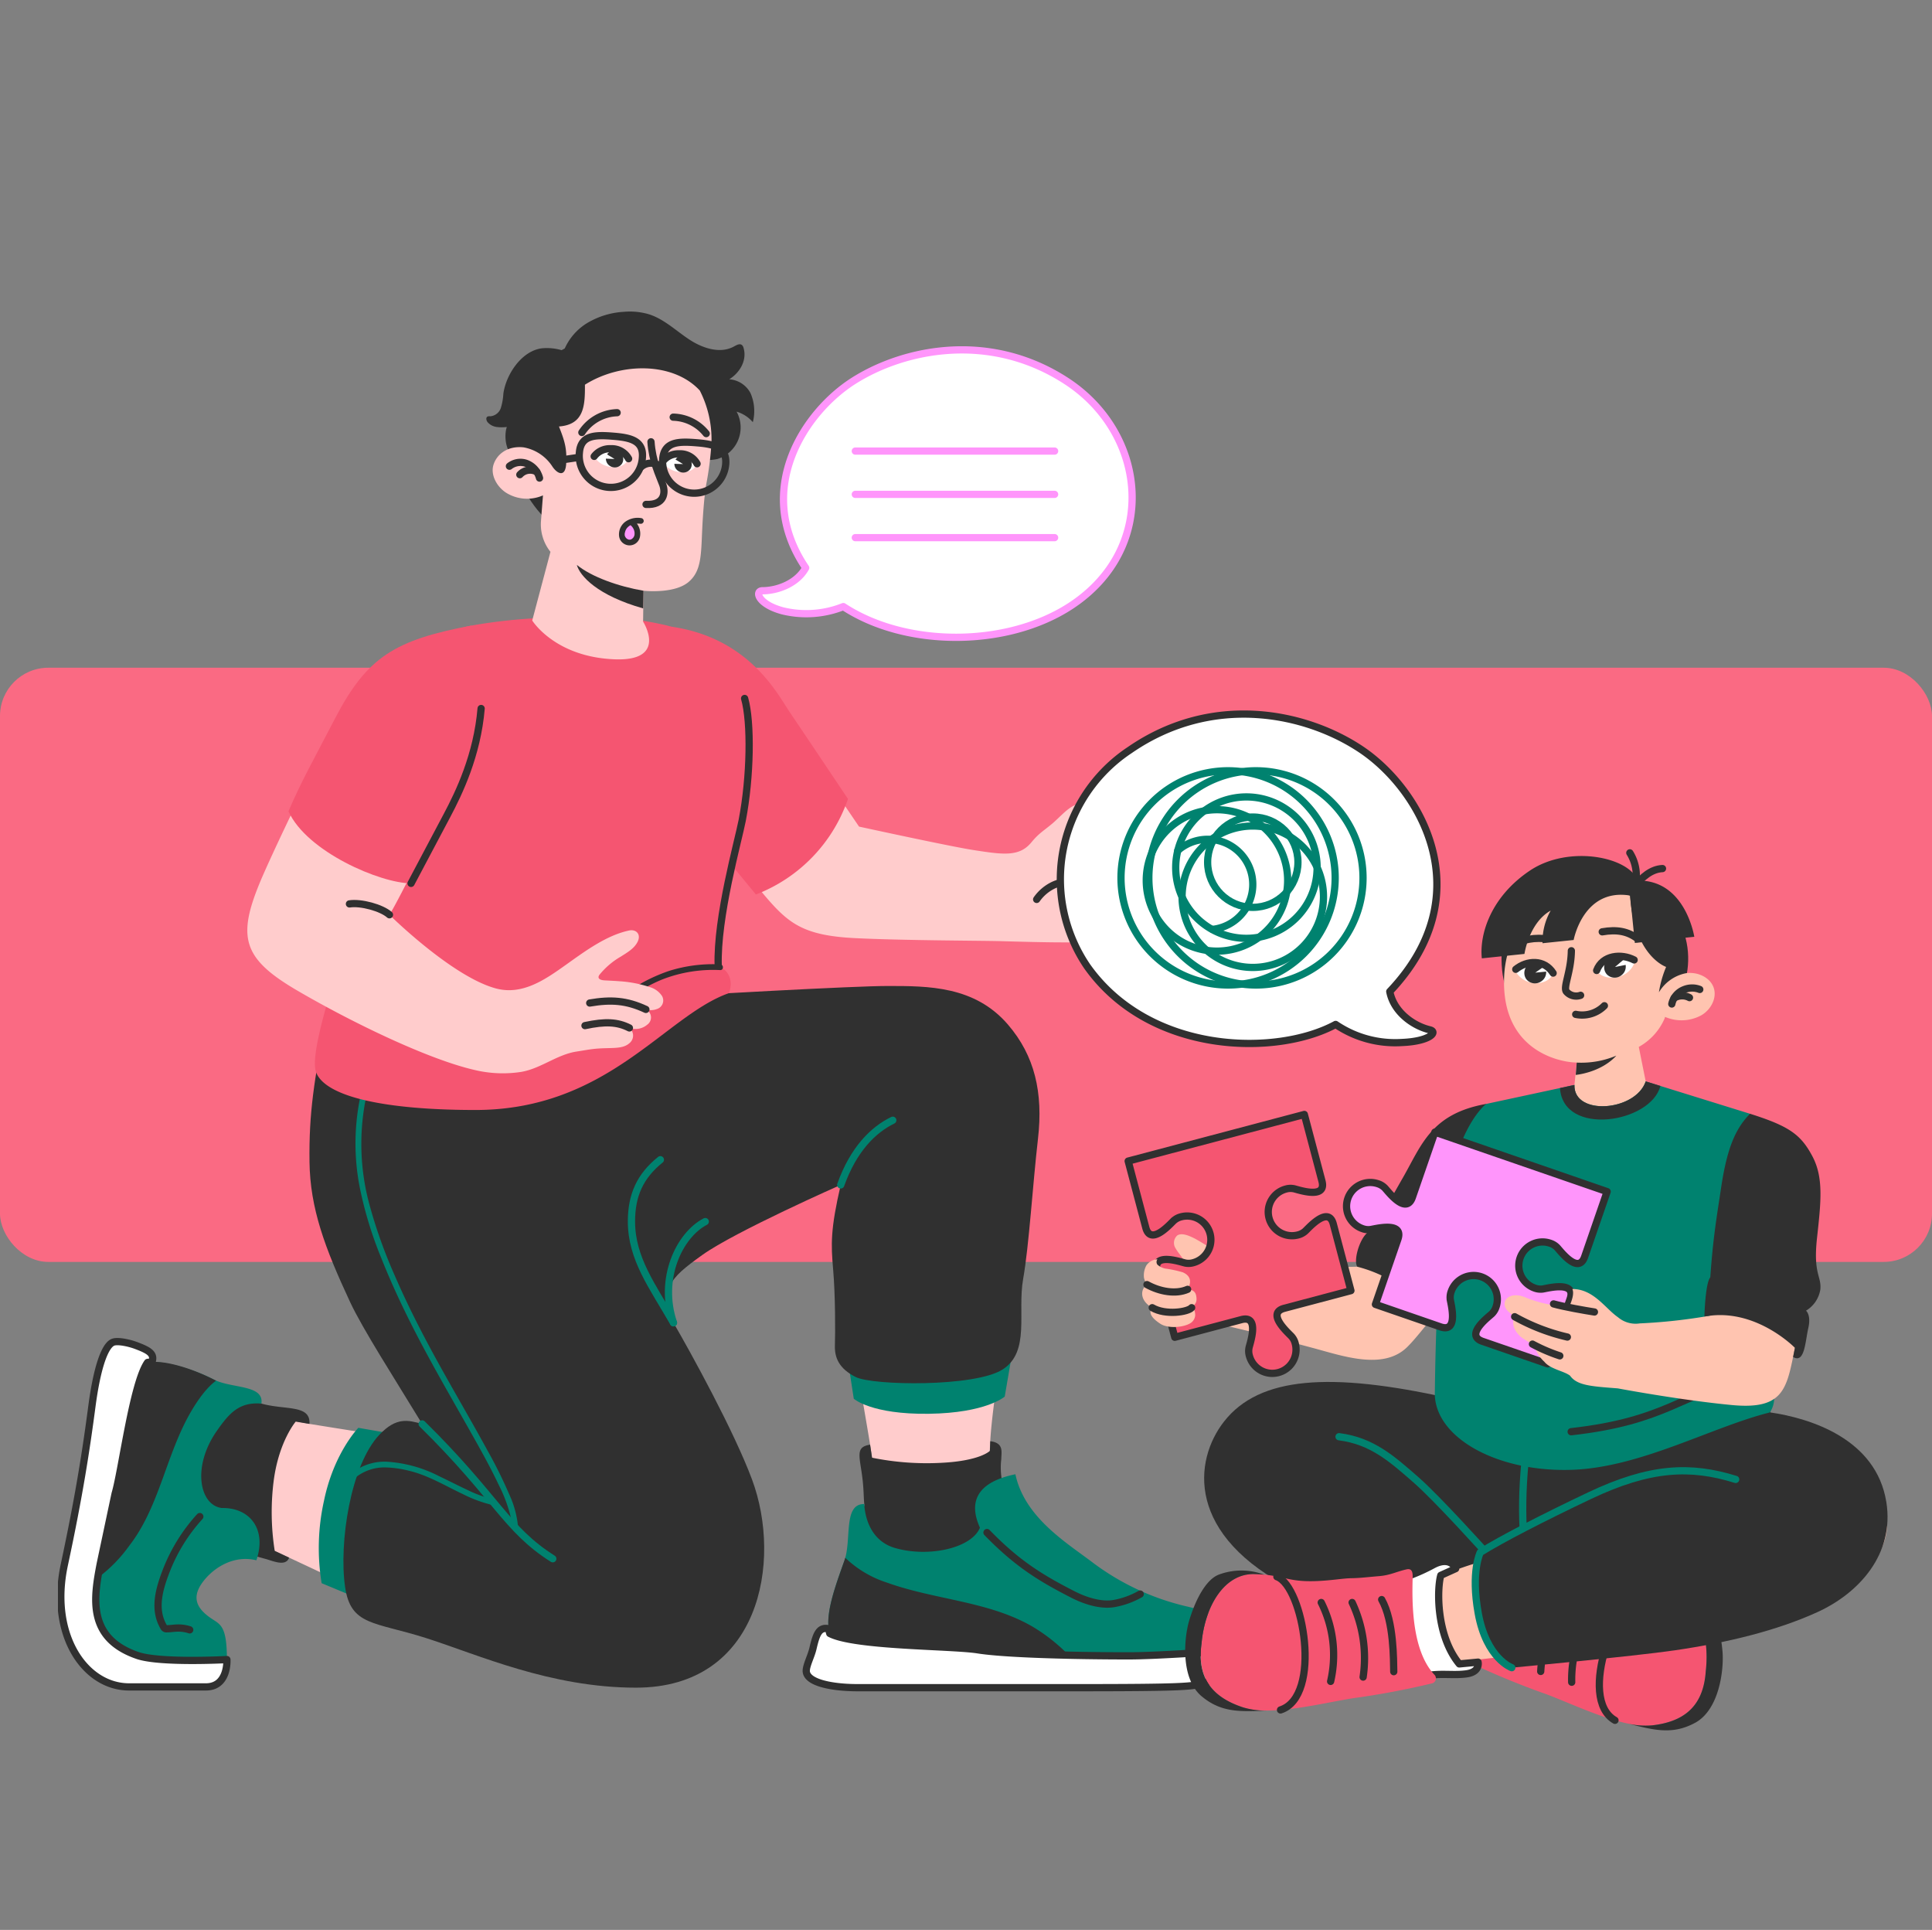 <svg xmlns="http://www.w3.org/2000/svg" xmlns:xlink="http://www.w3.org/1999/xlink" width="400" height="399.5" viewBox="0 0 400 399.5">
  <rect x="0" y="0" width="400" height="399.5" fill="#808080" stroke="none"/>
  <defs>
    <clipPath id="clip-path">
      <rect id="Rectángulo_418219" data-name="Rectángulo 418219" width="400" height="399.5" transform="translate(1020 799.874)" fill="#192b44" stroke="#707070" stroke-width="1" opacity="0.38"/>
    </clipPath>
    <clipPath id="clip-path-2">
      <rect id="Rectángulo_418399" data-name="Rectángulo 418399" width="378.799" height="293.691" fill="none"/>
    </clipPath>
  </defs>
  <g id="Enmascarar_grupo_1207353" data-name="Enmascarar grupo 1207353" transform="translate(-1020 -799.874)" clip-path="url(#clip-path)">
    <rect id="Rectángulo_418208" data-name="Rectángulo 418208" width="400" height="123" rx="10" transform="translate(1020 938.097)" fill="#fa6a83"/>
    <g id="Grupo_1207702" data-name="Grupo 1207702" transform="translate(1032 864.374)">
      <g id="Grupo_1207695" data-name="Grupo 1207695">
        <g id="Grupo_1207694" data-name="Grupo 1207694" clip-path="url(#clip-path-2)">
          <path id="Trazado_1051499" data-name="Trazado 1051499" d="M109.713,193.636H58.551c-2.089,14.158-4.061,23.828,2.064,40.8,7.108,19.7,20.653,30.085,27.463,41.757-5.16-.761-16.865-2.865-24.87-4.136-7.474-1.187-2.428-.379-9.9-1.581a163.379,163.379,0,0,1-18.791-4.74c-3.58-1.385-7.081-3.066-10.867-3.827a9.349,9.349,0,0,0-6.232.482c-2.7,1.447-3.8,4.7-4.61,7.651q-2.477,8.99-4.425,18.115C6.8,295.572,5.479,303.147,6.146,310.7a13.692,13.692,0,0,0,1.509,5.734,10.5,10.5,0,0,0,5.082,4.2,24.71,24.71,0,0,0,6.508,1.545,77.834,77.834,0,0,0,11.076.628,5.269,5.269,0,0,0,3.106-.722c1.289-.952,1.474-2.81,1.264-4.4a7.638,7.638,0,0,0-1.192-3.412c-1.281-1.825-3.613-2.7-4.864-4.548a6.933,6.933,0,0,1-.6-5.8,20.545,20.545,0,0,1,2.8-5.313,20.694,20.694,0,0,1,3.115-3.978,5.8,5.8,0,0,1,6.574-1.389c1.5.607,4.125,2.863,5.6,3.523,0,0,4.807,2.248,8.827,4.133C65.128,305.67,73.3,310.3,83.66,314.676c10.992,4.636,16.952,6.352,29.219,8.071,25.84,3.622,32.218-15.732,30.813-30.479-1.733-18.188-22.013-34.362-33.979-98.632" transform="translate(-1.24 -40.222)" fill="#fcc"/>
          <path id="Trazado_1051500" data-name="Trazado 1051500" d="M53.378,287.631c.267-4.051-5.022-2.824-9.952-4.209-2.526-.71-6.672-2.644-8.733-3.185s-8.306-3.425-11.263-3.883a8.525,8.525,0,0,0-7.62,2.081c-2.069,1.98-3.319,8.3-4.156,15.625-.529,4.629-3.02,15.815-3.754,19.161-1.981,9.038-2.353,12.569.234,17.484s9.354,8.891,16.076,11.3,9.538-2.691,10.777-5.2.342-5.378-1.748-7.592-5.857-1.189-4.309-5.245,3.455-7.591,6.722-8.889,6.971.07,8.505.463,4.32,1.753,5.01-.232l-2.978-1.394a51.452,51.452,0,0,1-.214-14.527c1.07-8.171,4.557-12.234,4.557-12.234Z" transform="translate(-1.309 -57.373)" fill="#303030"/>
          <path id="Trazado_1051501" data-name="Trazado 1051501" d="M16.9,334.591c7.135,3.522,20.061,2.009,20.061,1.455,0-7.321-1.459-7.238-3.516-8.706-2.634-1.878-3.7-3.968-1.828-6.844s6.27-6.267,11.446-5c2.177-6.364-1.284-10.923-7.153-10.82-4.627-.571-6.208-8.539-1.06-15.926,2.634-3.781,4.682-6.039,9.253-5.694.566-3.958-6.136-3.075-9.849-4.972-4.009-2.052-9.338-3.662-12.8-3.634a6.389,6.389,0,0,0-.913.08C17.5,278.8,15.995,291.866,13.811,301.7c-1.038,4.678-2.2,9.869-3.1,14.625C9.186,324.4,7.6,330,16.9,334.591" transform="translate(-1.983 -57.009)" fill="#00826f"/>
          <path id="Trazado_1051502" data-name="Trazado 1051502" d="M34.8,314.84a35.906,35.906,0,0,0-6.912,11.124c-1.45,3.758-2.751,7.982-.572,11.714a.615.615,0,0,0,.664.384c1.265.011,2.583-.47,4.731.222" transform="translate(-5.434 -65.399)" fill="none" stroke="#303030" stroke-linecap="round" stroke-linejoin="round" stroke-width="1.5"/>
          <path id="Trazado_1051503" data-name="Trazado 1051503" d="M10.431,319.107a30.068,30.068,0,0,0,6.487-6.618c5.871-7.544,7.428-17.531,11.83-26.016,1.417-2.732,3.684-6.355,6.159-8.175-.161-.074-.324-.145-.476-.223-4.376-2.233-10.22-4.144-13.707-3.551C17.683,278.8,15.413,296.942,14,301.693c-.943,3.169-2.049,9.927-3.568,17.414" transform="translate(-2.167 -57.002)" fill="#303030"/>
          <path id="Trazado_1051504" data-name="Trazado 1051504" d="M1.473,315.328C-1.641,329.87,5.764,340.6,14.884,340.6h15.9c4.7,0,4.35-5.658,4.35-5.658s-13.816.753-18.487-.841c-10.6-3.621-9.022-12.186-7.758-18.877l3.1-14.624c1.422-4.756,3.689-22.9,6.727-27.172a6.394,6.394,0,0,1,.913-.08l.02-.074c.542-1.685-.739-2.374-3.309-3.341-1.376-.523-3.8-1.067-4.785-.678-1.663.656-3.29,5.058-4.376,13.292-1.177,8.931-2.587,18.244-5.7,32.786" transform="translate(-0.156 -55.901)" fill="#fff"/>
          <path id="Trazado_1051505" data-name="Trazado 1051505" d="M1.473,315.328C-1.641,329.87,5.764,340.6,14.884,340.6h15.9c4.7,0,4.35-5.658,4.35-5.658s-13.816.753-18.487-.841c-10.6-3.621-9.022-12.186-7.758-18.877l3.1-14.624c1.422-4.756,3.689-22.9,6.727-27.172a6.394,6.394,0,0,1,.913-.08l.02-.074c.542-1.685-.739-2.374-3.309-3.341-1.376-.523-3.8-1.067-4.785-.678-1.663.656-3.29,5.058-4.376,13.292C6,291.472,4.587,300.785,1.473,315.328Z" transform="translate(-0.156 -55.901)" fill="none" stroke="#303030" stroke-linecap="round" stroke-linejoin="round" stroke-width="1.5"/>
          <path id="Trazado_1051506" data-name="Trazado 1051506" d="M177.752,215.424c-2.772,12.388.486,27.864,1.9,37.014,3.1,20.034,5.271,26.718,3.4,33.654-1.036,3.841-10.576,20.126-5.616,23.649a7.9,7.9,0,0,0,2.4,1.005c18.26,5.325,47.373,3.953,56.944,3.487s12.268-1.052,12.625-2.222a3.349,3.349,0,0,0-1.871-3.575c-5.561-2.549-10.913-3.444-20.724-10.224a113.277,113.277,0,0,1-16.551-14.8c-3.828-4.213-2.76-12.729-1.291-23.833,2.336-17.657,4.922-28.9,7.031-43.716,3.266-22.924-4.281-34.913-21.146-36.9-17.918-2.107-72.684,6.416-72.684,6.416H72.65c-8.3,48.886,11.531,65.451,46.462,52.832,24.924-9,58.641-22.792,58.641-22.792" transform="translate(-14.7 -37.106)" fill="#fcc"/>
          <path id="Trazado_1051507" data-name="Trazado 1051507" d="M210.256,295.863c-2.752.424-2.348,1.869-1.79,5.5s.4,5.471.61,6.96c-.489,3.1-5.75,17.013-6.244,21.157s.3,6.846,9.923,8.434S247.386,340.3,259.591,340s18.546-1.137,18.258-4.068-1.29-3.671-5.358-5.358-9.421-2.605-19.151-9.789-13.748-11.422-15.182-15.216a14.947,14.947,0,0,1-.743-6.723c0-1.389.614-3.348-2.279-3.7l-.082,1.993s-1.956,2.084-10.093,2.481a56.748,56.748,0,0,1-14.306-1.061" transform="translate(-42.109 -61.307)" fill="#303030"/>
          <path id="Trazado_1051508" data-name="Trazado 1051508" d="M282.458,335.359a29.86,29.86,0,0,1,.792,5.007,95.414,95.414,0,0,1-18.589,2.306,246.459,246.459,0,0,1-32.382-2.55c-5.4-.861-25.561-.693-30.671-3.389a7.128,7.128,0,0,1-.221-.987c-.535-3.777,1.606-9.443,3.263-14.123,1.532-4.334-.316-11.719,4.091-11.677.273,4.093,2.14,7.847,6.32,9.08,6.944,2.048,15.938.068,17.638-4.192-2.538-5.6-.311-9.494,7.343-11.054,1.922,9.065,10.842,14.317,16.225,18.441a51.868,51.868,0,0,0,18.342,8.7c3.505.892,6.957,1.278,7.85,4.442" transform="translate(-41.815 -63.101)" fill="#00826f"/>
          <path id="Trazado_1051509" data-name="Trazado 1051509" d="M242.775,319.01c6.2,6.383,11.073,9.4,17.83,12.844,3.412,1.737,6.4,2.223,8.479,1.852a17,17,0,0,0,5.411-1.959" transform="translate(-50.429 -66.265)" fill="none" stroke="#303030" stroke-linecap="round" stroke-linejoin="round" stroke-width="1.5"/>
          <path id="Trazado_1051510" data-name="Trazado 1051510" d="M251.991,346.736a36.923,36.923,0,0,0-8.345-6.845c-9.1-5.315-20.237-5.562-30.153-9.134a22.31,22.31,0,0,1-8.671-5.147c-.057.186-.112.376-.174.553-1.8,5.107-4.2,11.38-3.04,15.1,5.114,2.7,25.27,2.535,30.668,3.388,3.6.569,11.312,1.514,19.715,2.082" transform="translate(-41.815 -67.636)" fill="#303030"/>
          <path id="Trazado_1051511" data-name="Trazado 1051511" d="M277.975,355.372c-2.494.738-4.112.955-27.177.955h-44.59c-5.523,0-10.768-1.093-10.663-3.568.05-1.167,1.02-2.973,1.391-4.554.682-2.949,1.249-4.449,3.169-4.1l.083.011a7.263,7.263,0,0,0,.221.986c5.11,2.7,25.267,2.528,30.672,3.389s18.957,1.247,31.308,1.247c6,0,19.663-1,19.663-1a13.043,13.043,0,0,1-.487,3.265,5.005,5.005,0,0,1-3.59,3.375" transform="translate(-40.618 -71.467)" fill="#fff"/>
          <path id="Trazado_1051512" data-name="Trazado 1051512" d="M277.975,355.372c-2.494.738-4.112.955-27.177.955h-44.59c-5.523,0-10.768-1.093-10.663-3.568.05-1.167,1.02-2.973,1.391-4.554.682-2.949,1.249-4.449,3.169-4.1l.083.011a7.263,7.263,0,0,0,.221.986c5.11,2.7,25.267,2.528,30.672,3.389s18.957,1.247,31.308,1.247c6,0,19.663-1,19.663-1a13.043,13.043,0,0,1-.487,3.265A5.005,5.005,0,0,1,277.975,355.372Z" transform="translate(-40.618 -71.467)" fill="none" stroke="#303030" stroke-linecap="round" stroke-linejoin="round" stroke-width="1.5"/>
          <path id="Trazado_1051513" data-name="Trazado 1051513" d="M84.722,293.105l-8.366-1.457s-5.067,5.165-7.113,15.1a45,45,0,0,0-.487,17.066l8.185,3.4Z" transform="translate(-14.164 -60.581)" fill="#00826f"/>
          <path id="Trazado_1051514" data-name="Trazado 1051514" d="M206.626,274.992l1.059,6.909s3.62,3.274,15.538,3.112,15.715-3.557,15.715-3.557l1.325-7.758Z" transform="translate(-42.92 -56.853)" fill="#00826f"/>
          <path id="Trazado_1051515" data-name="Trazado 1051515" d="M210.343,184.2c-6.89-8-16.445-8-24.989-7.993C171.6,176.223,69.222,182.6,69.222,182.6c-2.555,13.21-3.621,19.848-3.491,30.006.122,9.612,3.168,17.8,8.419,29.054,2.571,5.511,9.095,15.663,14.905,25.2-2.939-.8-5.319-1.455-8.816,2.2-6.011,6.293-8.454,22.475-7.138,31.559,1.17,8.084,6.085,7.162,16.807,10.585s25.721,10.254,43.43,10.254c25.6,0,30.347-26.1,24.012-43.1-3.716-9.972-12.586-26.106-16.261-32.433-2.432-7.259-1.2-8.916,5.981-14.046,6.782-4.846,28.642-14.494,28.642-14.494-2.119,9.171-2.027,12.237-1.568,17.474s.46,13.112.367,15.684.81,4.852,4.319,6.616,24.68,2.111,30.421-1.579,3.008-11.824,4.232-18.714,1.982-19.572,3.075-29.041c1.1-9.555-.686-17.2-6.215-23.622" transform="translate(-13.652 -36.602)" fill="#303030"/>
          <path id="Trazado_1051516" data-name="Trazado 1051516" d="M85.6,183.46c-.059.144.006-.01-.055.133-.035.079-.07.159-.106.238q-.126.279-.261.555c-.192.4-.391.788-.593,1.181-.48.933-.969,1.863-1.439,2.8a56.076,56.076,0,0,0-3.2,7.645,47.237,47.237,0,0,0-1.277,23.473,80.43,80.43,0,0,0,4.495,14.63c1.821,4.592,3.9,9.08,6.12,13.491,4.083,8.1,8.692,15.909,13.128,23.816,1.76,3.138,3.5,6.3,5.033,9.553a30.251,30.251,0,0,1,2.64,7.4,9.546,9.546,0,0,1,.15,1.358c.031.762,1.219.766,1.188,0A20.265,20.265,0,0,0,109.6,282.9a95.349,95.349,0,0,0-4.45-9c-4.217-7.733-8.761-15.281-12.864-23.077C90,246.493,87.84,242.1,85.9,237.608a102.476,102.476,0,0,1-5.1-14.158,47.913,47.913,0,0,1-.349-24.956,48.961,48.961,0,0,1,3.038-8.111c.883-1.865,1.894-3.666,2.782-5.527q.256-.534.479-1.081c.29-.708-.86-1.016-1.146-.316" transform="translate(-16.155 -38.026)" fill="#00826f"/>
          <path id="Trazado_1051517" data-name="Trazado 1051517" d="M77.8,303.611a9.618,9.618,0,0,1,5.993-1.929,22.3,22.3,0,0,1,4.942.711c3.929.941,7.5,3.131,11.123,4.834a27.8,27.8,0,0,0,6.125,2.252c.746.154,1.066-.992.316-1.146a25.6,25.6,0,0,1-5.562-2c-1.99-.923-3.935-1.939-5.919-2.875A27.207,27.207,0,0,0,84.072,300.5a10.76,10.76,0,0,0-6.873,2.086c-.6.455-.012,1.487.6,1.026" transform="translate(-15.983 -62.419)" fill="#00826f"/>
          <path id="Trazado_1051518" data-name="Trazado 1051518" d="M215.327,211.289c-4.068,1.977-8.142,6.021-10.776,13.384" transform="translate(-42.489 -43.889)" fill="none" stroke="#00826f" stroke-linecap="round" stroke-linejoin="round" stroke-width="1.5"/>
          <path id="Trazado_1051519" data-name="Trazado 1051519" d="M155.854,221.6c-4.214,3.381-5.988,7.359-5.987,12.778,0,7.7,4.351,13.4,8.7,20.977" transform="translate(-31.13 -46.031)" fill="none" stroke="#00826f" stroke-linecap="round" stroke-linejoin="round" stroke-width="1.5"/>
          <path id="Trazado_1051520" data-name="Trazado 1051520" d="M167.158,237.761c-5.435,2.838-9.658,11.891-6.581,20.952" transform="translate(-33.139 -49.388)" fill="none" stroke="#00826f" stroke-linecap="round" stroke-linejoin="round" stroke-width="1.5"/>
          <path id="Trazado_1051521" data-name="Trazado 1051521" d="M95.172,290.627c15.51,15.261,17.355,21.788,27.044,27.91" transform="translate(-19.769 -60.369)" fill="none" stroke="#00826f" stroke-linecap="round" stroke-linejoin="round" stroke-width="1.5"/>
          <path id="Trazado_1051522" data-name="Trazado 1051522" d="M255.14,142.415a17.307,17.307,0,0,1-4.48.1,32.675,32.675,0,0,0,7.232-2.223c2.865-1.14,6.517-3.451,6.4-5.389a1.736,1.736,0,0,0-1.987-1.914c.757-.8,2.077-2.1.421-3.279-1.447-1.027-4.944.581-7.628,1.58-1.577.588-3.82,1.217-6.215,2.079a37.572,37.572,0,0,0,7.494-4.96c1.554-1.322,3.2-2.691,2.008-4.009s-3.547.02-5.1.991a52.942,52.942,0,0,1-6.878,3.642c-1.679.581-4.033,1.462-3.8-.5s3.474-3.841,3.76-6.045c.185-1.423-.572-3.024-2.189-2.285s-3.084,2.5-4.554,3.743c-1.9,1.6-2.786,2-4.377,3.93-2.5,3.038-5.849,2.536-11.926,1.6-5.013-.775-23.755-4.866-23.755-4.866l-19-27.99c-4.785-5.664-10.656-9.367-18.26-9.953v28.806s13.916,18.963,17.917,23.634c4.8,5.607,7.947,8.067,18.516,8.591,10.051.5,26.14.512,30.08.623s9.69.271,13.4.256a49.378,49.378,0,0,0,9.544-.707c2.641-.51,8.276-1.5,7.985-4.205-.171-1.589-1.793-1.656-4.607-1.234" transform="translate(-33.713 -18)" fill="#fcc"/>
          <path id="Trazado_1051523" data-name="Trazado 1051523" d="M272.267,149.935a47.529,47.529,0,0,0,12.831-4.757" transform="translate(-56.555 -30.156)" fill="none" stroke="#303030" stroke-linecap="round" stroke-linejoin="round" stroke-width="1.5"/>
          <path id="Trazado_1051524" data-name="Trazado 1051524" d="M265.276,149.054a9.478,9.478,0,0,0-5.979.551,8.907,8.907,0,0,0-3.542,2.981" transform="translate(-53.125 -30.905)" fill="none" stroke="#303030" stroke-linecap="round" stroke-linejoin="round" stroke-width="1.5"/>
          <path id="Trazado_1051525" data-name="Trazado 1051525" d="M160,82.287c16.336,2.234,22.239,14.031,24.756,17.745S196.8,117.97,196.8,117.97a32.446,32.446,0,0,1-19.062,19.786L160,116.209Z" transform="translate(-33.236 -17.093)" fill="#f55571"/>
          <path id="Trazado_1051526" data-name="Trazado 1051526" d="M117.384,79.914a109.1,109.1,0,0,0-17.8,1.659,20.655,20.655,0,0,0-13.695,9.3A44.069,44.069,0,0,0,80.1,104.815c-3.441,15.946-3.309,21.716-3.941,31.28-.445,6.737-10.83,32.937-8.736,38.038s14.627,7.719,32.953,7.719c27.441,0,39.282-19.576,52.492-24.191,0,0,1.685-3.891-2.225-5.65-.328-10.026,4.148-25.868,4.968-30.1,2.748-14.2,1.1-26.715-1.158-29.868A25.379,25.379,0,0,0,140.1,81.573c-9.733-2.309-16.38-1.7-22.719-1.659" transform="translate(-13.947 -16.578)" fill="#f55571"/>
          <path id="Trazado_1051527" data-name="Trazado 1051527" d="M172.532,156.429c-.328-10.026,4.148-25.868,4.968-30.1,1.739-8.988,1.9-20.369.5-25.25" transform="translate(-35.835 -20.996)" fill="#f55571"/>
          <path id="Trazado_1051528" data-name="Trazado 1051528" d="M172.532,156.429c-.328-10.026,4.148-25.868,4.968-30.1,1.739-8.988,1.9-20.369.5-25.25" transform="translate(-35.835 -20.996)" fill="none" stroke="#303030" stroke-linecap="round" stroke-linejoin="round" stroke-width="1.5"/>
          <path id="Trazado_1051529" data-name="Trazado 1051529" d="M159.992,170.545a30.473,30.473,0,0,0-10.591,1.364,34.382,34.382,0,0,0-8.068,3.994c-2.48,1.616-4.823,3.429-7.251,5.121a47.686,47.686,0,0,1-9.918,5.413A44.694,44.694,0,0,1,110.8,189.41c-.76.049-.765,1.238,0,1.188a46.087,46.087,0,0,0,22.563-7.645c4.92-3.281,9.446-7.286,15.034-9.43a29.157,29.157,0,0,1,11.6-1.791c.765.029.764-1.16,0-1.188" transform="translate(-22.896 -35.42)" fill="#303030"/>
          <path id="Trazado_1051530" data-name="Trazado 1051530" d="M135.384,159.413a4.524,4.524,0,0,0-2.576-1.9,24.635,24.635,0,0,0-6.215-1.208c-1.061-.089-2.123-.123-3.186-.187-.715-.043-1.614-.326-1.008-1.164a15.937,15.937,0,0,1,4.466-3.786c1.284-.826,2.721-1.628,3.419-3.024.8-1.6-.338-2.645-1.737-2.351-4.69.983-9.135,4.281-13.038,7.06-4.243,3.022-8.992,6.394-14.483,4.956-9.09-2.38-22.115-15.253-22.113-15.265C80.869,139.468,89.2,122.51,89.2,122.51s10.375-23.536,5.593-37.4c-17.038,1.99-19.55,5.126-31.308,26.861-2.941,5.436-9.28,18.862-11.175,23.352C47.293,147.211,48.45,151.6,59.951,158.3s27.018,14.147,36.462,16.338a25.026,25.026,0,0,0,9.748.433c4.106-.689,7.416-3.6,11.513-4.22,1.579-.239,2.811-.5,4.4-.616,3.092-.217,5.118.145,6.544-1.131a2.014,2.014,0,0,0-.029-3.133,3.768,3.768,0,0,0,3.694-.678,1.827,1.827,0,0,0-.284-3.156,3.559,3.559,0,0,0,2.324-.1,1.848,1.848,0,0,0,1.056-2.622" transform="translate(-10.28 -17.678)" fill="#fcc"/>
          <path id="Trazado_1051531" data-name="Trazado 1051531" d="M76.17,154.743c2.393-.377,6.689.814,8.286,2.251" transform="translate(-15.822 -32.129)" fill="none" stroke="#303030" stroke-linecap="round" stroke-linejoin="round" stroke-width="1.5"/>
          <path id="Trazado_1051532" data-name="Trazado 1051532" d="M85.615,135.4l7.468-14.1c3.778-7.123,10.716-21.827,5.065-39.273-15.86,2.99-21.64,6.477-28.281,19.263-4.63,8.915-6.9,12.849-9.628,19.191,3.789,8.39,19.055,14.9,25.376,14.915" transform="translate(-12.513 -17.04)" fill="#f55571"/>
          <path id="Trazado_1051533" data-name="Trazado 1051533" d="M92.268,139.906l7.468-14.1c2.451-4.62,6.229-12.427,7.042-22.1" transform="translate(-19.166 -21.542)" fill="#f55571"/>
          <path id="Trazado_1051534" data-name="Trazado 1051534" d="M92.268,139.906l7.468-14.1c2.451-4.62,6.229-12.427,7.042-22.1" transform="translate(-19.166 -21.542)" fill="none" stroke="#303030" stroke-linecap="round" stroke-linejoin="round" stroke-width="1.5"/>
          <path id="Trazado_1051535" data-name="Trazado 1051535" d="M138.961,180.551c4.387-.747,7.6-.558,11.628,1.322" transform="translate(-28.865 -37.419)" fill="none" stroke="#303030" stroke-linecap="round" stroke-linejoin="round" stroke-width="1.5"/>
          <path id="Trazado_1051536" data-name="Trazado 1051536" d="M137.719,186.407c4.216-.9,6.717-.775,9.2.48" transform="translate(-28.607 -38.599)" fill="none" stroke="#303030" stroke-linecap="round" stroke-linejoin="round" stroke-width="1.5"/>
          <path id="Trazado_1051537" data-name="Trazado 1051537" d="M118.221,24.518c-1.294,10.945,6.7,24,18.163,25.357s22.04-9.506,23.334-20.45S152.772,8.51,141.313,7.155s-21.8,6.419-23.092,17.364" transform="translate(-24.528 -1.454)" fill="#303030"/>
          <path id="Trazado_1051538" data-name="Trazado 1051538" d="M121.707,31.5a6.264,6.264,0,0,1-4.487-1.817c-1.44-1.382-1.55-4.342-1.031-5.8a8.1,8.1,0,0,1-2.141,0,3.01,3.01,0,0,1-1.849-1c-.277-.345-.393-.954,0-1.156a1.21,1.21,0,0,1,.574-.054,2.531,2.531,0,0,0,2.186-1.755,12.731,12.731,0,0,0,.512-2.931c.54-3.924,3.725-8.826,7.953-9.385a10.958,10.958,0,0,1,4.549.524,11.821,11.821,0,0,1,5-5.842A16.6,16.6,0,0,1,140.41.048a13.911,13.911,0,0,1,5.248.524c3.13,1.01,5.574,3.415,8.323,5.22s6.4,3.018,9.266,1.413c.509-.284,1.158-.647,1.615-.284a1.178,1.178,0,0,1,.345.622c.74,2.574-.8,5.128-2.969,6.47a5.4,5.4,0,0,1,4.381,2.828,9.214,9.214,0,0,1,.5,6.051,7.032,7.032,0,0,0-3.358-2.173,6.833,6.833,0,0,1-4.021,9.811,11.521,11.521,0,0,1-2.6.215c-1.189.11-2.378.215-3.57.306q-7.146.544-14.319.54c-2.9,0-5.8-.147-8.7-.207-2.951-.061-5.907.176-8.852.115" transform="translate(-23.254 0)" fill="#303030"/>
          <path id="Trazado_1051539" data-name="Trazado 1051539" d="M157.792,38.975a66.444,66.444,0,0,0,1.112-8.82,22.223,22.223,0,0,0-2.422-10.735c-5.442-5.9-16.3-5.917-23.781-1.205.036,4.373-.178,8.254-5.374,8.649,1.268,3.19,1.637,4.663,1.5,7.6-.137,3.023-1.829,2.232-2.847.715a8.957,8.957,0,0,0-6.012-4c-3.2-.333-5.468,1.331-6.192,3.586-.716,2.229.851,4.884,2.982,6.032a8.181,8.181,0,0,0,7.256.328s-.218,2.777-.4,5.162a9.085,9.085,0,0,0,1.951,6.521L121.79,67.024s4.648,7.554,17.049,8.035c11.178.433,5.906-7.8,5.906-7.8l.082-6.387c1.352.123,6.607.428,9.276-1.773s2.64-5.491,2.869-10.678c.123-2.8.41-6.923.82-9.443" transform="translate(-23.598 -3.079)" fill="#fcc"/>
          <path id="Trazado_1051540" data-name="Trazado 1051540" d="M149.2,55.562c-1-.144-2.007,2-1.757,2.825a1.419,1.419,0,0,0,2.439.387,2.188,2.188,0,0,0,.246-2.577c-.194-.288-.57-.708-.96-.536" transform="translate(-30.618 -11.54)" fill="#ff95fb"/>
          <path id="Trazado_1051541" data-name="Trazado 1051541" d="M151.285,53.959a4.4,4.4,0,0,0-3.463.807,3.267,3.267,0,0,0-1.192,2.954,2.19,2.19,0,0,0,4.342-.063,3.427,3.427,0,0,0-1.512-3.371.594.594,0,1,0-.6,1.026s.157.111.069.044c.031.024.061.049.09.074a3.061,3.061,0,0,1,.236.228c.034.037.067.075.1.114.124.146-.028-.044.037.048a2.847,2.847,0,0,1,.195.315c.025.045.048.092.071.139.085.179-.015-.048.025.061a2.763,2.763,0,0,1,.1.335c.01.042.018.084.027.127.038.188,0-.093.013.1a3.189,3.189,0,0,1,.006.369c0,.041-.006.083-.01.124-.009.12,0-.051.008-.05s-.032.161-.035.173c-.017.07-.041.137-.064.205.038-.113.017-.036,0-.009-.032.063-.064.125-.1.185-.02.032-.041.063-.063.093.064-.089-.061.067-.062.067a1.684,1.684,0,0,1-.191.174,1.329,1.329,0,0,1-.235.135c.1-.045.02-.01,0,0-.065.015-.129.033-.195.048.119-.026.044,0,.011,0-.048,0-.1,0-.146,0-.032,0-.065,0-.1-.008.151.017-.006-.007-.032-.013s-.252-.1-.133-.038a2.631,2.631,0,0,1-.255-.147c-.132-.084.054.05-.017-.013-.031-.028-.063-.055-.092-.084s-.172-.208-.1-.109a1.939,1.939,0,0,1-.132-.215c-.01-.019-.068-.171-.024-.045-.017-.048-.034-.1-.048-.147s-.02-.085-.029-.127c-.021-.1,0,.14,0-.025,0-.091,0-.179,0-.27.009-.171-.034.118.013-.072.01-.041.017-.084.026-.125a3.617,3.617,0,0,1,.1-.352c.018-.055.038-.109.059-.163-.01.025-.044.087.008-.014.043-.083.084-.166.133-.246.029-.047.06-.093.091-.139.065-.1.025-.032.01-.013a2.629,2.629,0,0,1,.235-.253,2.459,2.459,0,0,1,1.162-.608,2.877,2.877,0,0,1,.692-.1c.129-.006.259-.006.387,0,.042,0,.084,0,.126.009l.124.012.022,0a.613.613,0,0,0,.731-.414.6.6,0,0,0-.415-.731" transform="translate(-30.451 -11.195)" fill="#303030"/>
          <path id="Trazado_1051542" data-name="Trazado 1051542" d="M158.018,38.723a3.293,3.293,0,0,1,3.289-1.757c1.417.025,3.4.555,3.577,2.557-.714,1.928-5.23,2.088-6.866-.8" transform="translate(-32.824 -7.678)" fill="#fff"/>
          <path id="Trazado_1051543" data-name="Trazado 1051543" d="M164.428,40.332a1.792,1.792,0,0,1-2.466.528,1.763,1.763,0,0,1-.635-2.422,1.792,1.792,0,0,1,2.466-.528,1.763,1.763,0,0,1,.635,2.422" transform="translate(-33.459 -7.817)" fill="#303030"/>
          <path id="Trazado_1051544" data-name="Trazado 1051544" d="M161.152,38.572l1.671,1.008-2.012-.067Z" transform="translate(-33.404 -8.012)" fill="#fff"/>
          <path id="Trazado_1051545" data-name="Trazado 1051545" d="M165.146,39.221a3.981,3.981,0,0,0-3.727-2.05,4.054,4.054,0,0,0-3.4,1.595" transform="translate(-32.824 -7.721)" fill="none" stroke="#303030" stroke-linecap="round" stroke-linejoin="round" stroke-width="1.5"/>
          <path id="Trazado_1051546" data-name="Trazado 1051546" d="M160.777,27.586a9.02,9.02,0,0,1,6.839,3.4" transform="translate(-33.397 -5.73)" fill="none" stroke="#303030" stroke-linecap="round" stroke-linejoin="round" stroke-width="1.5"/>
          <path id="Trazado_1051547" data-name="Trazado 1051547" d="M140.126,37.371a3.294,3.294,0,0,1,3.3-1.744c1.417.029,3.4.569,3.568,2.571-.722,1.925-5.238,2.069-6.863-.827" transform="translate(-29.107 -7.4)" fill="#fff"/>
          <path id="Trazado_1051548" data-name="Trazado 1051548" d="M146.53,39a1.792,1.792,0,0,1-2.467.519,1.764,1.764,0,0,1-.627-2.425,1.793,1.793,0,0,1,2.468-.518A1.763,1.763,0,0,1,146.53,39" transform="translate(-29.742 -7.54)" fill="#303030"/>
          <path id="Trazado_1051549" data-name="Trazado 1051549" d="M143.262,37.23l1.667,1.015-2.011-.076Z" transform="translate(-29.687 -7.733)" fill="#fff"/>
          <path id="Trazado_1051550" data-name="Trazado 1051550" d="M147.253,37.9a3.979,3.979,0,0,0-3.719-2.064,4.053,4.053,0,0,0-3.408,1.581" transform="translate(-29.107 -7.443)" fill="none" stroke="#303030" stroke-linecap="round" stroke-linejoin="round" stroke-width="1.5"/>
          <path id="Trazado_1051551" data-name="Trazado 1051551" d="M136.908,30.51a9.1,9.1,0,0,1,7.3-4.094" transform="translate(-28.439 -5.487)" fill="none" stroke="#303030" stroke-linecap="round" stroke-linejoin="round" stroke-width="1.5"/>
          <path id="Trazado_1051552" data-name="Trazado 1051552" d="M154.7,34.019c.286,4.079,1.657,6.745,2.432,8.85.593,1.613.425,4.3-3.458,4.113" transform="translate(-31.921 -7.066)" fill="none" stroke="#303030" stroke-linecap="round" stroke-linejoin="round" stroke-width="1.5"/>
          <path id="Trazado_1051553" data-name="Trazado 1051553" d="M117.979,40.189a3.675,3.675,0,0,1,3.367-.628,4.422,4.422,0,0,1,2.863,3.082" transform="translate(-24.507 -8.182)" fill="none" stroke="#303030" stroke-linecap="round" stroke-linejoin="round" stroke-width="1.5"/>
          <path id="Trazado_1051554" data-name="Trazado 1051554" d="M120.7,42.358a2.871,2.871,0,0,1,3.511-.589" transform="translate(-25.073 -8.598)" fill="none" stroke="#303030" stroke-linecap="round" stroke-linejoin="round" stroke-width="1.5"/>
          <path id="Trazado_1051555" data-name="Trazado 1051555" d="M136.258,35.917A6.543,6.543,0,1,0,149.3,36.942c.283-3.6-2.614-4.14-6.216-4.423S136.54,32.315,136.258,35.917Z" transform="translate(-28.299 -6.734)" fill="none" stroke="#303030" stroke-linecap="round" stroke-linejoin="round" stroke-width="1.5"/>
          <path id="Trazado_1051556" data-name="Trazado 1051556" d="M158.026,37.626a6.543,6.543,0,1,0,13.046,1.024c.283-3.6-2.614-4.14-6.216-4.423S158.309,34.024,158.026,37.626Z" transform="translate(-32.821 -7.089)" fill="none" stroke="#303030" stroke-linecap="round" stroke-linejoin="round" stroke-width="1.5"/>
          <path id="Trazado_1051557" data-name="Trazado 1051557" d="M156.774,40.642a3.1,3.1,0,0,0-4.28-.336" transform="translate(-31.676 -8.226)" fill="none" stroke="#303030" stroke-linecap="round" stroke-linejoin="round" stroke-width="1.5"/>
          <line id="Línea_1140" data-name="Línea 1140" x1="4.77" y2="0.704" transform="translate(102.84 30.213)" fill="none" stroke="#303030" stroke-linecap="round" stroke-linejoin="round" stroke-width="1.5"/>
          <path id="Trazado_1051558" data-name="Trazado 1051558" d="M149.394,71.539c-5.079-.871-10.669-2.812-13.8-5.346.625,2.3,4.3,6.345,13.735,9Z" transform="translate(-28.165 -13.75)" fill="#303030"/>
        </g>
      </g>
      <g id="Grupo_1207697" data-name="Grupo 1207697">
        <g id="Grupo_1207696" data-name="Grupo 1207696" clip-path="url(#clip-path-2)">
          <path id="Trazado_1051559" data-name="Trazado 1051559" d="M354.934,282.09c6.195,1.575,16.5-2.251,26.053-3.732s22.853-3.114,37.308.35c9.988,2.394,9.623,6.6,9.623,6.6s-9.8,36.914-47.167,39.289-25.817-42.511-25.817-42.511" transform="translate(-73.377 -57.465)" fill="#303030"/>
          <path id="Trazado_1051560" data-name="Trazado 1051560" d="M384.341,289.981c-1.947,11.74-2.071,22.281-.5,30.919" transform="translate(-79.507 -60.235)" fill="none" stroke="#00826f" stroke-linecap="round" stroke-linejoin="round" stroke-width="1.5"/>
          <path id="Trazado_1051561" data-name="Trazado 1051561" d="M378.1,345.705c-4.78-2.9-12.523-4.983-19.907-8.644s-14.349-4.145-25.78-9.064-15.969-8.418-19.109-14.424c-2.489-4.763-4.452-12.561-1.236-16.376,9.055-10.745,23.68-.169,30.576,5.333,4.83,3.853,10.438,10.006,14.684,14.446,4.307,4.5,9.091,3.423,14.808,5.608,3.382,1.293,7.306,1.8,10.734,2.966,4.469,1.524,9.261,1.393,13.828,2.523a12.264,12.264,0,0,1,3.38,1.3,8.631,8.631,0,0,1,3.782,4.95,21.344,21.344,0,0,1,1.108,6.74,9.694,9.694,0,0,1-.685,3.351,11.867,11.867,0,0,1-10.926,7.06c-5.552.027-10.66-2.984-15.259-5.773" transform="translate(-64.475 -60.771)" fill="#ffc4b0"/>
          <path id="Trazado_1051562" data-name="Trazado 1051562" d="M370.135,324.979c.208,2.95-1.864,11.574-7.757,16.344l-3.107-1.1s-.708,1.94,2,2.912,5.013,1.269,7.779,2.558c2.45,1.142,12.163,5.051,14.51,6.083a96.278,96.278,0,0,0,11.812,4.3c3.556,1.037,7.392,2.135,11.163,1.1,4.758-1.311,6.8-6.2,7.287-11.173.391-4.007-.153-8.56-3.038-10.757-2.487-1.894-4.117-2.5-8.3-2.3a35.96,35.96,0,0,1-8.58-.282A58.03,58.03,0,0,1,382.28,329a29.956,29.956,0,0,1-8.819-5.376c-2.547-2.176-3.763-.739-4.378.22Z" transform="translate(-74.611 -66.987)" fill="#fff"/>
          <path id="Trazado_1051563" data-name="Trazado 1051563" d="M370.135,324.979c.208,2.95-1.864,11.574-7.757,16.344l-3.107-1.1s-.708,1.94,2,2.912,5.013,1.269,7.779,2.558c2.45,1.142,12.163,5.051,14.51,6.083a96.278,96.278,0,0,0,11.812,4.3c3.556,1.037,7.392,2.135,11.163,1.1,4.758-1.311,6.8-6.2,7.287-11.173.391-4.007-.153-8.56-3.038-10.757-2.487-1.894-4.117-2.5-8.3-2.3a35.96,35.96,0,0,1-8.58-.282A58.03,58.03,0,0,1,382.28,329a29.956,29.956,0,0,1-8.819-5.376c-2.547-2.176-3.763-.739-4.378.22Z" transform="translate(-74.611 -66.987)" fill="none" stroke="#303030" stroke-linecap="round" stroke-linejoin="round" stroke-width="1.5"/>
          <path id="Trazado_1051564" data-name="Trazado 1051564" d="M417.752,349.05c.9-7.726-1.7-15.278-7.878-16.334s-6.825.325-12.9-1.184c-3.093-.769-5.109-1.629-6.917-2.029-1.745-.386-3.246-.912-5.485-1.567s-3.267-1.6-5.274-2.517c-1.236-.563-1.459.652-1.618,1.533-.86,4.791-2.763,14.581-8.4,18.624a1.083,1.083,0,0,0-.059,1.821,166.4,166.4,0,0,0,15.462,6.355c6.159,2.3,15.9,7.178,21.991,6.47s10.563-3.519,11.077-11.172" transform="translate(-76.597 -67.566)" fill="#f55571"/>
          <path id="Trazado_1051565" data-name="Trazado 1051565" d="M424.1,361.539c-5.09,2.77-9.2,1.243-14.21.129a17.042,17.042,0,0,0,5.33.4c6.093-.7,10.565-3.512,11.077-11.166.9-7.731-1.692-15.281-7.874-16.334-.712-.125-1.356-.212-1.94-.284a13.4,13.4,0,0,1,9.187,1.877c2.717,1.742,3.8,7.047,4.1,10.637s-.583,11.965-5.669,14.744" transform="translate(-85.142 -69.413)" fill="#303030"/>
          <path id="Trazado_1051566" data-name="Trazado 1051566" d="M412.34,334.163c-5.774.806-14.263,22.345-6.307,26.863" transform="translate(-83.668 -69.412)" fill="none" stroke="#303030" stroke-linecap="round" stroke-linejoin="round" stroke-width="1.5"/>
          <path id="Trazado_1051567" data-name="Trazado 1051567" d="M400.763,338.427a24.309,24.309,0,0,0-5.2,15.6" transform="translate(-82.16 -70.298)" fill="none" stroke="#303030" stroke-linecap="round" stroke-linejoin="round" stroke-width="1.5"/>
          <path id="Trazado_1051568" data-name="Trazado 1051568" d="M392.823,336.8a27.065,27.065,0,0,0-5.349,14.657" transform="translate(-80.486 -69.96)" fill="none" stroke="#303030" stroke-linecap="round" stroke-linejoin="round" stroke-width="1.5"/>
          <path id="Trazado_1051569" data-name="Trazado 1051569" d="M385.381,334.489c-3.416,3.906-4.939,11.843-5.467,14.115" transform="translate(-78.916 -69.48)" fill="none" stroke="#303030" stroke-linecap="round" stroke-linejoin="round" stroke-width="1.5"/>
          <path id="Trazado_1051570" data-name="Trazado 1051570" d="M303.655,287.838c7.339-9.358,22.1-10.226,46.161-4.919l4.837,28.525,3.252,3.568s-1.379,8.819-13.469,16.465c0,0-16.625-3.909-26.216-8.7-22.617-11.292-20.885-26.884-14.565-34.942" transform="translate(-62.217 -58.092)" fill="#303030"/>
          <path id="Trazado_1051571" data-name="Trazado 1051571" d="M334.774,293.97c6.852.87,11,4.624,15.9,8.9,4.486,3.912,14.55,15.114,14.55,15.114" transform="translate(-69.539 -61.063)" fill="none" stroke="#00826f" stroke-linecap="round" stroke-linejoin="round" stroke-width="1.5"/>
          <path id="Trazado_1051572" data-name="Trazado 1051572" d="M434.622,301.061c-14.475-10.919-38.1.81-47.176,4.388s-27.119,13.978-31.91,15.453-9.532,3.816-13.4,4.125-9.167.516-15,1.161c-4.86.538-9.25-.158-14.023-.882-4.038-.612-8.537-.509-10,4.064a29.255,29.255,0,0,0-1.223,10.891c.117,1.875.521,4.516,2.074,5.757a13.565,13.565,0,0,0,5.646,2.191c5.349.983,11.043-.469,16.2-1.773,5.992-1.513,14.416-3.3,23.409-4.773s23.172-2.5,36.85-3.994,30.218-1.68,43.962-9.89,14.727-19.073,4.59-26.72" transform="translate(-62.693 -61.592)" fill="#ffc4b0"/>
          <path id="Trazado_1051573" data-name="Trazado 1051573" d="M431.281,287.593c8.5,1.217,22.1,5.5,24.2,18.577,1.722,10.733-5.609,18.849-14.311,22.807-8.335,3.791-18.556,6.3-29.526,7.893-8.58,1.249-33.711,3.59-33.711,3.59s-5.246-1.831-6.95-11.272c-1.57-8.694.424-12.588.424-12.588,12.411-7.779,59.872-29.006,59.872-29.006" transform="translate(-76.936 -59.739)" fill="#303030"/>
          <path id="Trazado_1051574" data-name="Trazado 1051574" d="M377.935,343.633s-5.246-1.831-6.95-11.272c-1.57-8.694.424-12.589.424-12.589,4.388-2.75,13.126-7.241,22.658-11.76,12.519-5.935,20.907-6.263,30.221-3.354" transform="translate(-76.936 -62.913)" fill="none" stroke="#00826f" stroke-linecap="round" stroke-linejoin="round" stroke-width="1.5"/>
          <path id="Trazado_1051575" data-name="Trazado 1051575" d="M348.966,329.444c-.8,2.847-.974,12.469,3.834,18.33l3.887-.368s.486,2.012-2.363,2.416-5.612-.225-8.581.479c-2.63.624-12.933,2.49-15.439,3.028a96.353,96.353,0,0,1-12.438,1.829c-3.692.3-7.671.6-11.155-1.18-4.4-2.245-5.409-7.448-4.881-12.415.425-4,1.879-8.352,5.148-9.922,2.817-1.353,4.537-1.619,8.594-.582a35.947,35.947,0,0,0,8.459,1.456,58.1,58.1,0,0,0,12.126-1.234,38.961,38.961,0,0,0,11.091-3.94c2.934-1.617,4.387-.353,4.8.711Z" transform="translate(-62.67 -67.835)" fill="#fff"/>
          <path id="Trazado_1051576" data-name="Trazado 1051576" d="M348.966,329.444c-.8,2.847-.974,12.469,3.834,18.33l3.887-.368s.486,2.012-2.363,2.416-5.612-.225-8.581.479c-2.63.624-12.933,2.49-15.439,3.028a96.353,96.353,0,0,1-12.438,1.829c-3.692.3-7.671.6-11.155-1.18-4.4-2.245-5.409-7.448-4.881-12.415.425-4,1.879-8.352,5.148-9.922,2.817-1.353,4.537-1.619,8.594-.582a35.947,35.947,0,0,0,8.459,1.456,58.1,58.1,0,0,0,12.126-1.234,38.961,38.961,0,0,0,11.091-3.94c2.934-1.617,4.387-.353,4.8.711Z" transform="translate(-62.67 -67.835)" fill="none" stroke="#303030" stroke-linecap="round" stroke-linejoin="round" stroke-width="1.5"/>
          <path id="Trazado_1051577" data-name="Trazado 1051577" d="M298.79,344c.677-7.749,4.746-14.621,11.013-14.407s6.619,1.7,12.876,1.446c3.185-.128,5.334-.563,7.184-.59,1.787-.026,3.363-.238,5.688-.428s3.523-.91,5.674-1.4c1.325-.3,1.3.933,1.275,1.829-.124,4.865-.238,14.838,4.463,19.935a1.084,1.084,0,0,1-.311,1.8,166.6,166.6,0,0,1-16.426,3.1c-6.5,1.013-17.021,3.819-22.845,1.9S297.748,351.6,298.79,344" transform="translate(-62.029 -68.253)" fill="#f55571"/>
          <path id="Trazado_1051578" data-name="Trazado 1051578" d="M297.954,354.945c4.426,3.74,8.757,3.075,13.892,3a17.024,17.024,0,0,1-5.3-.688c-5.825-1.919-9.639-5.573-8.594-13.172.675-7.754,4.743-14.625,11.01-14.408.723.021,1.371.067,1.958.114a13.4,13.4,0,0,0-9.377-.017c-3.014,1.158-5.148,6.135-6.164,9.59s-1.844,11.837,2.575,15.585" transform="translate(-61.189 -68.326)" fill="#303030"/>
          <path id="Trazado_1051579" data-name="Trazado 1051579" d="M318.53,330.546c5.492,1.955,9.457,24.764.752,27.582" transform="translate(-66.165 -68.661)" fill="none" stroke="#303030" stroke-linecap="round" stroke-linejoin="round" stroke-width="1.5"/>
          <path id="Trazado_1051580" data-name="Trazado 1051580" d="M330.117,337.288a24.308,24.308,0,0,1,1.947,16.33" transform="translate(-68.572 -70.062)" fill="none" stroke="#303030" stroke-linecap="round" stroke-linejoin="round" stroke-width="1.5"/>
          <path id="Trazado_1051581" data-name="Trazado 1051581" d="M338.192,337.288a27.068,27.068,0,0,1,2.279,15.436" transform="translate(-70.249 -70.062)" fill="none" stroke="#303030" stroke-linecap="round" stroke-linejoin="round" stroke-width="1.5"/>
          <path id="Trazado_1051582" data-name="Trazado 1051582" d="M345.916,336.524c2.557,4.515,2.446,12.6,2.5,14.928" transform="translate(-71.854 -69.903)" fill="none" stroke="#303030" stroke-linecap="round" stroke-linejoin="round" stroke-width="1.5"/>
          <path id="Trazado_1051583" data-name="Trazado 1051583" d="M377.359,166.6c1.031,10.024,10.347,16.71,20.865,15.876s18.4-9.653,17.6-19.7-10.561-17.51-21.108-17.269c-10.8.247-18.614,8.858-17.356,21.092" transform="translate(-78.358 -30.223)" fill="#303030"/>
          <path id="Trazado_1051584" data-name="Trazado 1051584" d="M388.288,192.792l4.178-1.333.47-4.627c-3.978-.081-15.738-2.741-15.018-17.913a21.672,21.672,0,0,1,2.126-8.391h0c5.093-9.478,15.213-11.02,23.942-8.268.8,12.566,7.461,14.772,7.461,14.772a22.357,22.357,0,0,0-1.491,5.258,8.427,8.427,0,0,1,5.544-3.944c2.339-.376,4.987.78,5.768,2.912.772,2.108-.485,4.574-2.482,5.756a8.563,8.563,0,0,1-7.523.375l0,0a12.31,12.31,0,0,1-5.474,6.2l1.431,7.135,5.264,2.132L394.256,213.2l-7.783-11.254c-1.119-2.847.451-7.025,1.815-9.155" transform="translate(-78.495 -31.374)" fill="#ffc4b0"/>
          <path id="Trazado_1051585" data-name="Trazado 1051585" d="M402.558,181.366a6.475,6.475,0,0,1-5.94,1.786" transform="translate(-82.386 -37.673)" fill="none" stroke="#303030" stroke-linecap="round" stroke-linejoin="round" stroke-width="1.5"/>
          <path id="Trazado_1051586" data-name="Trazado 1051586" d="M427.521,177.034a4.331,4.331,0,0,0-3.236.03,4.132,4.132,0,0,0-2.553,2.981" transform="translate(-87.602 -36.712)" fill="none" stroke="#303030" stroke-linecap="round" stroke-linejoin="round" stroke-width="1.5"/>
          <path id="Trazado_1051587" data-name="Trazado 1051587" d="M425.516,179.146a3.2,3.2,0,0,0-3.186.1" transform="translate(-87.726 -37.132)" fill="none" stroke="#303030" stroke-linecap="round" stroke-linejoin="round" stroke-width="1.5"/>
          <path id="Trazado_1051588" data-name="Trazado 1051588" d="M405.037,194.4a18.713,18.713,0,0,1-8.21,1.442l-.209,2.55s5.164-.435,8.419-3.992" transform="translate(-82.386 -40.38)" fill="#303030"/>
          <path id="Trazado_1051589" data-name="Trazado 1051589" d="M395.167,167c-.059,4.365-1.743,7.531-1.029,8.458a2.687,2.687,0,0,0,2.943.765" transform="translate(-81.834 -34.69)" fill="none" stroke="#303030" stroke-linecap="round" stroke-linejoin="round" stroke-width="1.5"/>
          <path id="Trazado_1051590" data-name="Trazado 1051590" d="M409.923,169.784c-2.1-2.714-7.5-.986-7.832,1.594,1.211,2.222,6.351,2.214,7.832-1.594" transform="translate(-83.522 -34.983)" fill="#fff"/>
          <path id="Trazado_1051591" data-name="Trazado 1051591" d="M404.572,172.149a2.242,2.242,0,0,0,3.15.153,2.206,2.206,0,0,0,.294-3.118,2.242,2.242,0,0,0-3.15-.153,2.205,2.205,0,0,0-.294,3.118" transform="translate(-83.931 -34.992)" fill="#303030"/>
          <path id="Trazado_1051592" data-name="Trazado 1051592" d="M408.738,169.247l-1.858,1.583,2.469-.491Z" transform="translate(-84.517 -35.156)" fill="#fff"/>
          <path id="Trazado_1051593" data-name="Trazado 1051593" d="M402.091,171.384c1.214-3.221,5.12-3.548,7.764-2.183" transform="translate(-83.522 -34.989)" fill="none" stroke="#303030" stroke-linecap="round" stroke-linejoin="round" stroke-width="1.5"/>
          <path id="Trazado_1051594" data-name="Trazado 1051594" d="M403.545,162c3.034-.532,5.291-.114,7.32,1.42" transform="translate(-83.824 -33.606)" fill="none" stroke="#303030" stroke-linecap="round" stroke-linejoin="round" stroke-width="1.5"/>
          <path id="Trazado_1051595" data-name="Trazado 1051595" d="M386.515,163.8c-3.072-.21-5.273.444-7.13,2.183" transform="translate(-78.806 -34.017)" fill="none" stroke="#303030" stroke-linecap="round" stroke-linejoin="round" stroke-width="1.5"/>
          <path id="Trazado_1051596" data-name="Trazado 1051596" d="M381.023,172.069c1.494-3.088,6.829-2.262,7.684.194-.728,2.423-5.452,3.229-7.684-.194" transform="translate(-79.146 -35.327)" fill="#fff"/>
          <path id="Trazado_1051597" data-name="Trazado 1051597" d="M383.578,173.46a2.261,2.261,0,0,0,3.146.461,2.224,2.224,0,0,0,.6-3.1,2.261,2.261,0,0,0-3.146-.461,2.224,2.224,0,0,0-.6,3.1" transform="translate(-79.595 -35.296)" fill="#303030"/>
          <path id="Trazado_1051598" data-name="Trazado 1051598" d="M388.063,170.946l-2.019,1.407,2.525-.252Z" transform="translate(-80.189 -35.509)" fill="#fff"/>
          <path id="Trazado_1051599" data-name="Trazado 1051599" d="M388.693,172.264c-1.85-2.9-5.432-2.664-7.74-.784" transform="translate(-79.132 -35.327)" fill="none" stroke="#303030" stroke-linecap="round" stroke-linejoin="round" stroke-width="1.5"/>
          <path id="Trazado_1051600" data-name="Trazado 1051600" d="M404.35,147.338c-1.815-4.94-14.3-7.451-22.329-2.072s-10.482,13.087-9.954,18.166l8.827-.917s.925-6.44,5.431-8.973a12.949,12.949,0,0,0-1.688,6.758l6.444-.669s1.978-10.8,11.684-9.2l.987,9.816,12.306-1.279s-1.825-11.819-11.708-11.634" transform="translate(-77.272 -29.548)" fill="#303030"/>
          <path id="Trazado_1051601" data-name="Trazado 1051601" d="M410.762,141.422a8.822,8.822,0,0,1,1.061,6.873" transform="translate(-85.324 -29.376)" fill="none" stroke="#303030" stroke-linecap="round" stroke-linejoin="round" stroke-width="1.5"/>
          <path id="Trazado_1051602" data-name="Trazado 1051602" d="M417.806,145.524c-2.382.114-4.279,1.85-5.705,3.623" transform="translate(-85.602 -30.228)" fill="none" stroke="#303030" stroke-linecap="round" stroke-linejoin="round" stroke-width="1.5"/>
          <path id="Trazado_1051603" data-name="Trazado 1051603" d="M355.448,209.055c-7.22,1.015-9.058,3.452-14.993,13.617-5.736,9.824-10.865,18.468-10.865,18.468-4.92.1-16.262.367-19.632.22-1.441-.063-2.959-.121-4.372-.3-1.489-.189-2.762-1.353-3.981-2.135a56.28,56.28,0,0,0-5.643-3.611c-.951-.458-2.59-1.3-3.631-.654a2.064,2.064,0,0,0-.357,2.672c.574,1.018,1.449,1.852,1.95,2.931a3.664,3.664,0,0,0-1.455,1.828,7.9,7.9,0,0,0-.092,4.329,10.971,10.971,0,0,0,2.125,3.973,7.634,7.634,0,0,0,3.964,2.041l5.637,1.322c5.493,1.287,10.23,2.581,16.357,4.22s14.433,4.613,19.379-.119c3.915-3.746,15.333-19.793,15.333-19.793Z" transform="translate(-60.582 -43.425)" fill="#ffc4b0"/>
          <path id="Trazado_1051604" data-name="Trazado 1051604" d="M366.149,207.022c-11.4,2.036-13.353,8.493-17.211,15.228s-6.124,11.03-6.124,11.03c-2.255-.445-4.349,5.9-3.344,7.438a28.768,28.768,0,0,1,15.629,10.35c4.518,1.489,11.051-12.508,11.051-12.508Z" transform="translate(-70.461 -43.003)" fill="#303030"/>
          <path id="Trazado_1051605" data-name="Trazado 1051605" d="M308.833,231.218a4.911,4.911,0,0,0,6,3.492,3.477,3.477,0,0,0,1.387-.692v0c.441-.289,4.847-5.605,5.917-1.566l3.649,13.788L312,249.893c-4.039,1.069,1.277,5.475,1.566,5.916l0,0a3.445,3.445,0,0,1,.692,1.387,4.911,4.911,0,0,1-9.5,2.513,3.451,3.451,0,0,1-.085-1.548l0,0c.033-.526,2.474-6.986-1.566-5.917L289.317,255.9l-3.649-13.788c-1.069-4.039,5.391-1.6,5.917-1.566l0,0a3.471,3.471,0,0,0,1.548-.085,4.912,4.912,0,1,0-2.513-9.5,3.466,3.466,0,0,0-1.387.692l0-.01c-.439.294-4.847,5.605-5.917,1.566l-3.648-13.783,36.473-9.654,3.649,13.788c1.07,4.039-5.391,1.6-5.916,1.566v0a3.468,3.468,0,0,0-1.547.085,4.911,4.911,0,0,0-3.492,6" transform="translate(-58.092 -43.573)" fill="#f55571"/>
          <path id="Trazado_1051606" data-name="Trazado 1051606" d="M308.833,231.218a4.911,4.911,0,0,0,6,3.492,3.477,3.477,0,0,0,1.387-.692v0c.441-.289,4.847-5.605,5.917-1.566l3.649,13.788L312,249.893c-4.039,1.069,1.277,5.475,1.566,5.916l0,0a3.445,3.445,0,0,1,.692,1.387,4.911,4.911,0,0,1-9.5,2.513,3.451,3.451,0,0,1-.085-1.548l0,0c.033-.526,2.474-6.986-1.566-5.917L289.317,255.9l-3.649-13.788c-1.069-4.039,5.391-1.6,5.917-1.566l0,0a3.471,3.471,0,0,0,1.548-.085,4.912,4.912,0,1,0-2.513-9.5,3.466,3.466,0,0,0-1.387.692l0-.01c-.439.294-4.847,5.605-5.917,1.566l-3.648-13.783,36.473-9.654,3.649,13.788c1.07,4.039-5.391,1.6-5.916,1.566v0a3.468,3.468,0,0,0-1.547.085A4.911,4.911,0,0,0,308.833,231.218Z" transform="translate(-58.092 -43.573)" fill="none" stroke="#303030" stroke-linecap="round" stroke-linejoin="round" stroke-width="1.5"/>
          <path id="Trazado_1051607" data-name="Trazado 1051607" d="M286.488,247.617a.92.92,0,0,0,0,1.114,3.469,3.469,0,0,0,1.607.8,24.786,24.786,0,0,1,3.652.781c1.715.771,1.817,2.058.991,3.52.99.074,1.6.413,1.777,1.356.246,1.336-.209,1.71-.942,2.443.6.142.74,1.017.733,1.57a2.1,2.1,0,0,1-1.117,1.709c-1.555.864-4.574,1.034-6.071.07-1.239-.8-2.8-2.094-1.71-3.35-2.523-1.371-2.582-3.734-1.089-4.779a3.911,3.911,0,0,1-.622-1.433,4.275,4.275,0,0,1,.5-2.538,2.94,2.94,0,0,1,2.294-1.264" transform="translate(-58.852 -51.435)" fill="#ffc4b0"/>
          <path id="Trazado_1051608" data-name="Trazado 1051608" d="M293,255.205c-2.445,1.077-5.769.49-8.42-.98" transform="translate(-59.113 -52.808)" fill="none" stroke="#303030" stroke-linecap="round" stroke-linejoin="round" stroke-width="1.5"/>
          <path id="Trazado_1051609" data-name="Trazado 1051609" d="M294.118,260.256c-.71.884-5.4,1.634-8.165,0" transform="translate(-59.398 -54.06)" fill="none" stroke="#303030" stroke-linecap="round" stroke-linejoin="round" stroke-width="1.5"/>
          <path id="Trazado_1051610" data-name="Trazado 1051610" d="M370.426,205.8s-7,5.126-8.916,24.578c-.966,9.812-1.55,21.5-1.709,35.7.353,9.049,13.245,16.025,28.536,15.454,14.21-.531,28.912-8.907,40.836-11.874A5.247,5.247,0,0,0,427.051,262c-.544-4.024-1.146-7.211.208-17.255,1.4-10.391,2.5-13.725,2.185-19.66-.731-13.853-4.38-17.247-4.38-17.247l-21.6-6.707c-2.115,6.22-14.965,7.2-14.751.736Z" transform="translate(-74.738 -41.778)" fill="#00826f"/>
          <path id="Trazado_1051611" data-name="Trazado 1051611" d="M413.3,202.071l-3.042-.944c-2.115,6.22-14.966,7.2-14.751.736l-3,.646c.65,10.121,18.817,7.267,20.792-.437" transform="translate(-81.531 -41.778)" fill="#303030"/>
          <path id="Trazado_1051612" data-name="Trazado 1051612" d="M395.43,289.724c19.832-2.224,22.693-7.861,36.95-11.214" transform="translate(-82.139 -57.852)" fill="none" stroke="#303030" stroke-linecap="round" stroke-linejoin="round" stroke-width="1.5"/>
          <path id="Trazado_1051613" data-name="Trazado 1051613" d="M372.669,240.43a4.911,4.911,0,0,0,3.035,6.244,3.481,3.481,0,0,0,1.542.2l0,0c.522,0,7.149-1.952,5.785,2l-4.655,13.481L364.893,257.7c-3.95-1.364,1.679-5.372,2-5.784l0,0a3.483,3.483,0,0,0,.792-1.333,4.911,4.911,0,1,0-9.285-3.206,3.463,3.463,0,0,0-.2,1.537l-.009,0c0,.524,1.952,7.149-2,5.785l-13.478-4.653,4.655-13.482c1.363-3.95-5.258-1.991-5.785-2l0,0a3.462,3.462,0,0,1-1.538-.2,4.911,4.911,0,0,1,3.206-9.285,3.461,3.461,0,0,1,1.333.792l0,0c.418.32,4.422,5.947,5.785,2l4.655-13.481,35.664,12.313-4.655,13.482c-1.364,3.949-5.372-1.679-5.785-2v0a3.5,3.5,0,0,0-1.337-.794,4.911,4.911,0,0,0-6.241,3.042" transform="translate(-69.947 -44.531)" fill="#ff95fb"/>
          <path id="Trazado_1051614" data-name="Trazado 1051614" d="M372.669,240.43a4.911,4.911,0,0,0,3.035,6.244,3.481,3.481,0,0,0,1.542.2l0,0c.522,0,7.149-1.952,5.785,2l-4.655,13.481L364.893,257.7c-3.95-1.364,1.679-5.372,2-5.784l0,0a3.483,3.483,0,0,0,.792-1.333,4.911,4.911,0,1,0-9.285-3.206,3.463,3.463,0,0,0-.2,1.537l-.009,0c0,.524,1.952,7.149-2,5.785l-13.478-4.653,4.655-13.482c1.363-3.95-5.258-1.991-5.785-2l0,0a3.462,3.462,0,0,1-1.538-.2,4.911,4.911,0,0,1,3.206-9.285,3.461,3.461,0,0,1,1.333.792l0,0c.418.32,4.422,5.947,5.785,2l4.655-13.481,35.664,12.313-4.655,13.482c-1.364,3.949-5.372-1.679-5.785-2v0a3.5,3.5,0,0,0-1.337-.794A4.911,4.911,0,0,0,372.669,240.43Z" transform="translate(-69.947 -44.531)" fill="none" stroke="#303030" stroke-linecap="round" stroke-linejoin="round" stroke-width="1.5"/>
          <path id="Trazado_1051615" data-name="Trazado 1051615" d="M401.447,266.856s13.06,2.458,23.689,3.457c9.99.94,11.188-2.847,12.626-9.957,1.937-9.583,3.15-15.862,4.625-27.22,1.627-12.535-2.9-18.852-11.458-21.516-4.575,3.6-5.915,11.853-7.308,20.1-1.609,9.539-3.1,20.095-3.1,20.095a113.992,113.992,0,0,1-14.492,1.593,5.63,5.63,0,0,1-4.522-1.279c-2.654-1.833-5.014-5.823-9.449-5.847.436.917-.1,2.429-.616,3.629a25.206,25.206,0,0,1-9.24-1.943c-3.464-1.355-5.406,1.2-3.308,3.055.483.427,1.219,1,1.219,1s-1.246,1.934,1.325,4.211a22.694,22.694,0,0,0,2.741,1.657,6.963,6.963,0,0,0,2.078,3.444c1.222,1.554,4.159,1.949,5.334,2.9,1.449,2.042,4.42,2.2,9.849,2.623" transform="translate(-78.525 -43.958)" fill="#ffc4b0"/>
          <path id="Trazado_1051616" data-name="Trazado 1051616" d="M385.316,269.775a35.163,35.163,0,0,0,5.665,2.428" transform="translate(-80.038 -56.038)" fill="none" stroke="#303030" stroke-linecap="round" stroke-linejoin="round" stroke-width="1.5"/>
          <path id="Trazado_1051617" data-name="Trazado 1051617" d="M390.826,259.271c2.274.63,6.365,1.346,8.469,1.676" transform="translate(-81.182 -53.856)" fill="none" stroke="#303030" stroke-linecap="round" stroke-linejoin="round" stroke-width="1.5"/>
          <path id="Trazado_1051618" data-name="Trazado 1051618" d="M380.667,262.616a41.325,41.325,0,0,0,10.91,4.211" transform="translate(-79.072 -54.551)" fill="none" stroke="#303030" stroke-linecap="round" stroke-linejoin="round" stroke-width="1.5"/>
          <path id="Trazado_1051619" data-name="Trazado 1051619" d="M439.7,209.592c8.128,2.567,10.5,4.308,12.876,8.74s1.819,9.392.989,16.963.961,7.84.684,10.689a6.242,6.242,0,0,1-2.968,4.368s1.108.832.475,3.614-.748,7.416-3.144,5.969l.376-1.89s-7.656-7.877-17.612-6.646l-1.13.151s.177-6.924,1.223-8.095c.575-8.38,1.379-12.783,2.221-18.447,1.18-7.949,2.862-12.262,6.011-15.415" transform="translate(-89.37 -43.536)" fill="#303030"/>
        </g>
      </g>
      <g id="Grupo_1207699" data-name="Grupo 1207699">
        <g id="Grupo_1207698" data-name="Grupo 1207698" clip-path="url(#clip-path-2)">
          <path id="Trazado_1051620" data-name="Trazado 1051620" d="M246.941,16.535c-15.861-10.4-33.612-6.786-44.107-.166-10.289,6.49-20.884,22.673-9.991,38.753-1.748,3.217-5.811,4.743-8.935,4.743-1.646,0-.978,2.794,4.187,4.167a20.714,20.714,0,0,0,12.547-.888c13.013,8.534,33.868,8.463,47.035-.123,18.281-11.921,15.9-35.579-.736-46.486" transform="translate(-38.035 -2.078)" fill="#fff"/>
          <path id="Trazado_1051621" data-name="Trazado 1051621" d="M246.941,16.535c-15.861-10.4-33.612-6.786-44.107-.166-10.289,6.49-20.884,22.673-9.991,38.753-1.748,3.217-5.811,4.743-8.935,4.743-1.646,0-.978,2.794,4.187,4.167a20.714,20.714,0,0,0,12.547-.888c13.013,8.534,33.868,8.463,47.035-.123C265.958,51.1,263.574,27.442,246.941,16.535Z" transform="translate(-38.035 -2.078)" fill="none" stroke="#ff95fb" stroke-linecap="round" stroke-linejoin="round" stroke-width="1.5"/>
          <line id="Línea_1141" data-name="Línea 1141" x2="41.262" transform="translate(165.083 28.877)" fill="#fff"/>
          <line id="Línea_1142" data-name="Línea 1142" x2="41.262" transform="translate(165.083 28.877)" fill="none" stroke="#ff95fb" stroke-linecap="round" stroke-linejoin="round" stroke-width="1.5"/>
          <line id="Línea_1143" data-name="Línea 1143" x2="41.262" transform="translate(165.083 37.836)" fill="#fff"/>
          <line id="Línea_1144" data-name="Línea 1144" x2="41.262" transform="translate(165.083 37.836)" fill="none" stroke="#ff95fb" stroke-linecap="round" stroke-linejoin="round" stroke-width="1.5"/>
          <line id="Línea_1145" data-name="Línea 1145" x2="41.262" transform="translate(165.083 46.795)" fill="#fff"/>
          <line id="Línea_1146" data-name="Línea 1146" x2="41.262" transform="translate(165.083 46.795)" fill="none" stroke="#ff95fb" stroke-linecap="round" stroke-linejoin="round" stroke-width="1.5"/>
        </g>
      </g>
      <g id="Grupo_1207701" data-name="Grupo 1207701">
        <g id="Grupo_1207700" data-name="Grupo 1207700" clip-path="url(#clip-path-2)">
          <path id="Trazado_1051622" data-name="Trazado 1051622" d="M276.339,112.6c17.18-11.847,36.405-7.729,47.772-.19,12.375,8.208,25.172,30.029,6.045,50.185.809,4.25,4.87,7.122,8.285,7.928,1.736.41.051,2.385-5.751,2.622a21.965,21.965,0,0,1-13.739-3.738c-12.3,6.65-38.5,6.25-51.442-12.011a32.076,32.076,0,0,1,8.83-44.8" transform="translate(-54.419 -21.844)" fill="#fff"/>
          <path id="Trazado_1051623" data-name="Trazado 1051623" d="M276.339,112.6c17.18-11.847,36.405-7.729,47.772-.19,12.375,8.208,25.172,30.029,6.045,50.185.809,4.25,4.87,7.122,8.285,7.928,1.736.41.051,2.385-5.751,2.622a21.965,21.965,0,0,1-13.739-3.738c-12.3,6.65-38.5,6.25-51.442-12.011A32.076,32.076,0,0,1,276.339,112.6Z" transform="translate(-54.419 -21.844)" fill="none" stroke="#303030" stroke-linecap="round" stroke-linejoin="round" stroke-width="1.5"/>
          <path id="Trazado_1051624" data-name="Trazado 1051624" d="M321.365,141.445a14.637,14.637,0,1,1-14.637-14.637A14.636,14.636,0,0,1,321.365,141.445Z" transform="translate(-60.673 -26.341)" fill="none" stroke="#00826f" stroke-linecap="round" stroke-linejoin="round" stroke-width="1.5"/>
          <path id="Trazado_1051625" data-name="Trazado 1051625" d="M322.137,142.148a22.171,22.171,0,1,1-22.17-22.17A22.17,22.17,0,0,1,322.137,142.148Z" transform="translate(-57.704 -24.922)" fill="none" stroke="#00826f" stroke-linecap="round" stroke-linejoin="round" stroke-width="1.5"/>
          <path id="Trazado_1051626" data-name="Trazado 1051626" d="M329.414,142.148a22.171,22.171,0,1,1-22.17-22.17A22.17,22.17,0,0,1,329.414,142.148Z" transform="translate(-59.215 -24.922)" fill="none" stroke="#00826f" stroke-linecap="round" stroke-linejoin="round" stroke-width="1.5"/>
          <path id="Trazado_1051627" data-name="Trazado 1051627" d="M313.671,144.787a14.637,14.637,0,1,1-14.637-14.637A14.636,14.636,0,0,1,313.671,144.787Z" transform="translate(-59.075 -27.035)" fill="none" stroke="#00826f" stroke-linecap="round" stroke-linejoin="round" stroke-width="1.5"/>
          <path id="Trazado_1051628" data-name="Trazado 1051628" d="M323.033,149.046A14.637,14.637,0,1,1,308.4,134.409,14.636,14.636,0,0,1,323.033,149.046Z" transform="translate(-61.02 -27.919)" fill="none" stroke="#00826f" stroke-linecap="round" stroke-linejoin="round" stroke-width="1.5"/>
          <circle id="Elipse_13408" data-name="Elipse 13408" cx="9.349" cy="9.349" r="9.349" transform="translate(238.028 104.63)" fill="none" stroke="#00826f" stroke-linecap="round" stroke-linejoin="round" stroke-width="1.5"/>
          <path id="Trazado_1051629" data-name="Trazado 1051629" d="M292.624,140.222a9.349,9.349,0,1,1,7.169,16.307" transform="translate(-60.784 -28.641)" fill="none" stroke="#00826f" stroke-linecap="round" stroke-linejoin="round" stroke-width="1.5"/>
        </g>
      </g>
    </g>
  </g>
</svg>
